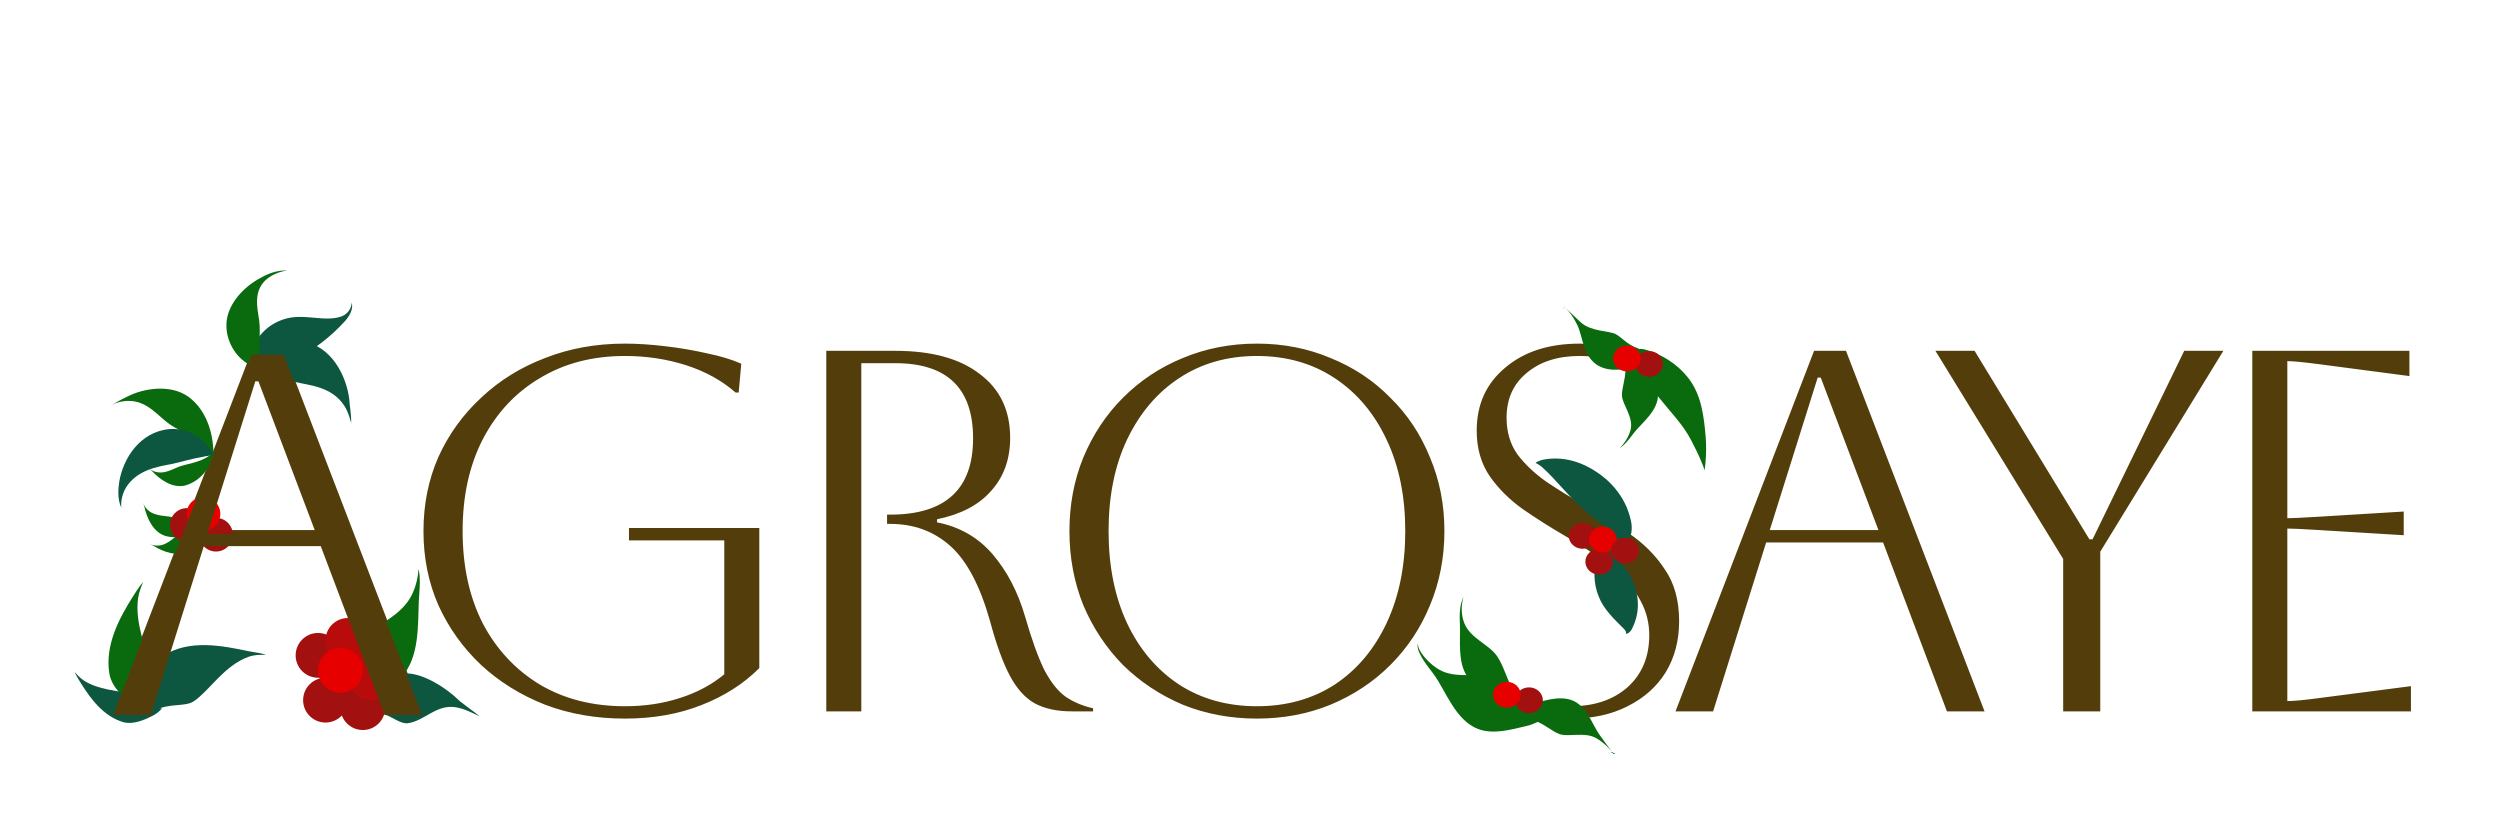<svg width="1353" height="453" viewBox="0 0 1353 453" fill="none" xmlns="http://www.w3.org/2000/svg">
<path d="M61.248 385L136.234 189.868H153.517L228.504 385H208.154L173.588 293.567H110.31L81.597 385H61.248ZM138.186 204.364L112.261 286.876H171.079L139.858 204.364H138.186ZM340.408 292.452V285.761H410.935V361.584C402.386 370.133 391.886 376.823 379.435 381.655C367.169 386.487 353.417 388.903 338.178 388.903C322.568 388.903 308.165 386.394 294.971 381.376C281.776 376.173 270.254 369.018 260.404 359.912C250.555 350.62 242.842 339.841 237.267 327.575C231.878 315.31 229.183 301.93 229.183 287.434C229.183 272.938 231.878 259.558 237.267 247.293C242.842 235.027 250.555 224.341 260.404 215.235C270.254 205.943 281.776 198.788 294.971 193.771C308.165 188.567 322.568 185.965 338.178 185.965C344.869 185.965 352.116 186.43 359.922 187.359C367.913 188.288 375.532 189.589 382.78 191.262C390.028 192.749 396.16 194.607 401.178 196.837L399.784 212.448H398.112C390.678 205.943 381.758 201.018 371.351 197.673C360.944 194.328 349.886 192.656 338.178 192.656C320.709 192.656 305.378 196.651 292.183 204.642C278.988 212.448 268.674 223.505 261.241 237.815C253.993 251.939 250.369 268.478 250.369 287.434C250.369 306.39 253.993 323.022 261.241 337.332C268.674 351.456 278.988 362.513 292.183 370.504C305.378 378.31 320.709 382.212 338.178 382.212C348.957 382.212 358.9 380.726 368.006 377.752C377.298 374.779 385.289 370.504 391.979 364.929V292.452H340.408ZM447.182 189.868H484.536C504.235 189.868 519.474 194.049 530.253 202.412C541.217 210.589 546.7 222.111 546.7 236.978C546.7 248.501 543.262 258.071 536.385 265.691C529.695 273.31 519.939 278.421 507.116 281.023V282.695C519.381 285.111 529.416 290.872 537.222 299.978C545.027 309.084 550.881 320.328 554.784 333.708C558.315 345.974 561.753 355.544 565.098 362.42C568.629 369.111 572.438 373.943 576.527 376.916C580.801 379.889 585.819 382.027 591.58 383.327V385H580.151C571.974 385 565.191 383.513 559.801 380.54C554.598 377.566 550.138 372.549 546.421 365.487C542.704 358.425 539.173 348.668 535.828 336.217C530.439 317.075 523.284 303.509 514.363 295.518C505.443 287.527 494.571 283.531 481.749 283.531H480.076V278.514H481.749C511.669 278.514 526.629 264.762 526.629 237.257C526.629 210.125 512.598 196.558 484.536 196.558H466.138V385H447.182V189.868ZM578.777 287.434C578.777 273.124 581.285 259.837 586.303 247.571C591.507 235.12 598.661 224.341 607.768 215.235C617.06 205.943 627.838 198.788 640.104 193.771C652.555 188.567 665.936 185.965 680.245 185.965C694.555 185.965 707.842 188.567 720.108 193.771C732.559 198.788 743.338 205.943 752.444 215.235C761.736 224.341 768.891 235.12 773.909 247.571C779.112 259.837 781.714 273.124 781.714 287.434C781.714 301.744 779.112 315.124 773.909 327.575C768.891 339.841 761.736 350.62 752.444 359.912C743.338 369.018 732.559 376.173 720.108 381.376C707.842 386.394 694.555 388.903 680.245 388.903C665.936 388.903 652.555 386.394 640.104 381.376C627.838 376.173 617.06 369.018 607.768 359.912C598.661 350.62 591.507 339.841 586.303 327.575C581.285 315.124 578.777 301.744 578.777 287.434ZM599.962 287.434C599.962 306.39 603.307 323.022 609.998 337.332C616.688 351.456 626.073 362.513 638.152 370.504C650.232 378.31 664.263 382.212 680.245 382.212C696.227 382.212 710.258 378.31 722.338 370.504C734.418 362.513 743.803 351.363 750.493 337.053C757.183 322.744 760.528 306.204 760.528 287.434C760.528 268.664 757.183 252.217 750.493 238.093C743.803 223.784 734.418 212.633 722.338 204.642C710.258 196.651 696.227 192.656 680.245 192.656C664.263 192.656 650.232 196.651 638.152 204.642C626.259 212.448 616.874 223.505 609.998 237.815C603.307 251.939 599.962 268.478 599.962 287.434ZM795.288 378.867L796.961 362.142H798.633C805.881 368.46 814.058 373.385 823.164 376.916C832.27 380.447 841.284 382.212 850.204 382.212C862.841 382.212 873.062 378.774 880.868 371.898C888.673 364.836 892.575 355.451 892.575 343.744C892.575 337.239 891.089 331.199 888.115 325.624C885.328 320.049 880.589 314.381 873.899 308.62C867.394 302.859 858.381 296.633 846.859 289.943C838.868 285.297 831.248 280.465 824 275.447C816.753 270.244 810.806 264.297 806.16 257.607C801.514 250.731 799.191 242.554 799.191 233.076C799.191 218.952 804.301 207.616 814.523 199.067C824.744 190.333 838.217 185.965 854.943 185.965C862.376 185.965 870.368 186.802 878.916 188.474C887.465 189.961 894.062 191.912 898.708 194.328L897.314 209.939H895.642C885.049 198.417 871.483 192.656 854.943 192.656C843.049 192.656 833.478 195.722 826.231 201.855C818.983 207.802 815.359 215.886 815.359 226.107C815.359 233.726 817.31 240.324 821.213 245.899C825.301 251.288 830.505 256.213 836.823 260.673C843.142 264.947 849.925 269.129 857.173 273.217C865.536 278.049 873.62 283.16 881.425 288.549C889.416 293.938 895.921 300.443 900.938 308.062C906.142 315.496 908.744 324.881 908.744 336.217C908.744 346.624 906.328 355.823 901.496 363.814C896.664 371.62 889.788 377.752 880.868 382.212C872.133 386.673 861.912 388.903 850.204 388.903C842.77 388.903 834.036 387.973 824 386.115C813.965 384.257 804.394 381.841 795.288 378.867ZM906.783 385L981.77 189.868H999.053L1074.04 385H1053.69L1019.12 293.567H955.845L927.133 385H906.783ZM983.721 204.364L957.797 286.876H1016.61L985.394 204.364H983.721ZM1116.59 385V302.487L1047.45 189.868H1068.64L1130.8 291.894H1132.48L1182.1 189.868H1203.28L1136.66 298.584V385H1116.59ZM1218.94 385V189.868H1303.97V203.527L1255.18 197.116C1246.63 196.001 1240.87 195.443 1237.9 195.443V280.465C1240.32 280.465 1246.08 280.186 1255.18 279.629L1300.9 276.841V289.664L1255.18 286.876C1246.08 286.319 1240.32 286.04 1237.9 286.04V379.425C1241.25 379.425 1247.1 378.867 1255.46 377.752L1304.8 371.341V385H1218.94Z" fill="#533E0B"/>
<path d="M875.407 296.173C876.245 294.995 876.532 293.768 876.346 292.814C872.658 286.231 862.756 281.545 856.172 274.97C848.604 268.385 842.681 260.077 834.295 252.56C833.291 251.787 832.23 251.064 831 250.5C832.121 249.736 833.486 249.187 834.921 248.821C848.393 246.098 860.89 251.95 869.866 259.925C874.19 263.878 877.817 268.652 880.339 274.453C882.411 279.931 885.592 288.104 879.783 294.744C878.395 295.924 876.829 296.237 875.407 296.173Z" fill="#0D5741"/>
<path d="M871.12 299.769C870.528 299.761 870.007 299.82 869.575 299.951C869.068 300.024 868.604 300.238 868.701 300.577C868.759 300.663 868.817 300.769 869.097 300.795C869.351 300.824 869.709 300.74 869.992 300.576C870.534 300.28 870.757 299.907 870.922 299.896C871.257 299.771 871.548 299.975 871.891 300.209C872.559 300.639 873.285 301.235 874.005 301.846C875.447 303.073 876.819 304.331 878.083 305.731C880.602 308.49 882.628 311.601 884.011 315.045C886.663 322.209 888.171 331.14 882.879 340.986C882.205 341.956 881.126 343.023 880 343C880.218 341.936 879.61 341.247 879.108 340.593C873.528 335.002 867.819 329.725 865.134 322.632C863.792 319.288 863.003 315.596 862.907 311.522C862.854 309.458 862.994 307.38 863.357 305.046C863.541 303.866 863.784 302.658 864.189 301.35C864.393 300.589 864.601 299.95 865.077 298.902C865.29 298.54 865.718 297.563 866.553 297.014C867.001 296.691 867.557 296.498 868.046 296.47C868.168 296.462 868.287 296.463 868.401 296.47C868.503 296.479 868.573 296.496 868.655 296.513C868.812 296.549 868.956 296.598 869.089 296.654C870.794 297.622 870.681 298.672 871.12 299.769Z" fill="#0D5741"/>
<path d="M138.756 198.715C139.746 197.598 140.811 196.813 141.862 196.27C145.405 194.585 148.164 195.267 151.077 195.029C153.99 194.9 157.007 194.46 160.163 193.417C168.924 190.332 179.206 182.096 186.973 173.501C188.558 171.585 189.969 169.459 190.415 167.104C190.638 165.954 190.636 164.812 190.426 163.668C190.306 164.825 190.038 165.876 189.595 166.846C188.702 168.822 187.064 170.302 185.118 171.144C175.6 174.7 164.294 169.146 153.387 172.853C149.548 174.132 145.666 176.277 142.175 179.883C138.796 183.32 135.605 189.185 136.818 194.581C137.159 196.162 137.85 197.533 138.756 198.715Z" fill="#0D5741"/>
<path d="M138.051 197.499C139.535 197.999 140.922 198.527 142.222 199.061C150.284 202.479 155.165 205.526 160.2 206.814C167.6 208.646 179.663 209.175 186.431 219.747C187.576 221.539 188.372 223.472 189.037 225.485C189.41 226.622 189.732 227.72 190.061 228.9C190.087 227.675 190.049 226.519 189.96 225.303C189.803 223.145 189.525 221.018 189.264 218.762C188.674 206.88 181.605 189.242 166.052 185.214C156.917 182.677 146.535 185.863 140.541 193.541C139.58 194.764 138.737 196.092 138.051 197.499Z" fill="#0D5741"/>
<path d="M79.979 386.7C81.122 385.947 82.498 385.407 83.481 384.795C83.645 384.691 83.811 384.591 83.981 384.493C91.152 380.402 100.384 382.698 104.94 379.488C113.412 373.756 121.357 360.096 134.666 355.41C136.456 354.799 138.322 354.534 140.178 354.423C141.443 354.348 142.719 354.345 143.987 354.355C142.785 353.947 141.517 353.66 140.242 353.423C138.368 353.072 136.449 352.819 134.501 352.414C120.679 349.551 102.248 345.67 88.206 355.066C80.657 360.2 78.664 372.854 78.981 381.921C78.984 382.146 78.988 382.37 78.992 382.591C79.02 383.924 79.542 385.412 79.979 386.7Z" fill="#0D5741"/>
<path d="M81.26 386.618C80.759 385.301 80.432 383.935 80.189 382.606C79.982 381.454 79.825 380.313 79.67 379.249C78.685 372.695 81.828 366.177 80.871 360.856C79.071 350.083 72.97 337.347 74.707 323.954C74.968 322.106 75.457 320.292 76.074 318.536C76.496 317.339 76.983 316.157 77.505 315C76.646 315.935 75.849 316.965 75.096 318.027C73.988 319.586 72.961 321.24 71.9 322.896C64.534 334.515 56.662 349.219 59.198 364.633C60.517 372.22 67.657 378.518 73.792 383.05C74.822 383.82 75.976 384.504 77.152 385.062C78.509 385.712 79.911 386.217 81.26 386.618Z" fill="#096B0E"/>
<path d="M87.67 383.425C86.667 383.341 85.687 383.129 84.757 382.874C83.951 382.651 83.169 382.399 82.436 382.17C77.914 380.776 74.693 376.738 70.973 375.708C63.484 373.534 53.402 373.521 45.322 368.261C44.214 367.522 43.198 366.646 42.258 365.706C41.619 365.064 41.009 364.385 40.425 363.691C40.762 364.533 41.178 365.365 41.628 366.178C42.289 367.373 43.035 368.545 43.773 369.74C48.971 378.073 55.998 387.687 66.7 390.822C71.99 392.32 78.25 389.673 83.064 387.128C83.878 386.703 84.675 386.172 85.398 385.588C86.236 384.915 86.994 384.169 87.67 383.425Z" fill="#0D5741"/>
<path d="M59.294 217.922C59.843 218.896 60.392 219.87 60.941 220.843C60.398 219.866 60.13 219.375 60.137 219.372C61.209 218.769 62.296 218.303 63.417 217.942C65.412 217.293 67.471 216.993 69.479 216.965C79.738 216.856 85.541 225.219 91.675 229.508C97.876 234.03 108.46 236.867 113.934 244.972C114.088 245.272 114.218 245.523 114.319 245.861C114.565 246.574 114.495 247.524 113.596 247.831C114.069 247.837 114.503 247.628 114.8 247.189C114.931 247.005 115.039 246.785 115.123 246.534C115.205 246.29 115.264 246.094 115.319 245.844C115.402 245.421 115.455 245.09 115.484 244.689C115.298 233.887 111.469 221.651 101.979 214.749C92.329 207.818 77.846 210.043 68.933 214.617C66.962 215.513 65.1 216.538 63.259 217.586C62.226 218.178 61.209 218.769 60.137 219.372C60.13 219.375 59.85 218.892 59.294 217.922Z" fill="#096B0E"/>
<path d="M80.118 254.32C80.553 253.812 80.988 253.304 81.423 252.796C80.992 253.307 80.778 253.564 80.781 253.566C81.341 254.045 81.938 254.428 82.575 254.737C88.404 257.559 93.813 253.497 97.783 252.254C102.839 250.688 110.527 249.863 115.352 244.784C115.469 244.622 115.566 244.486 115.656 244.298C115.862 243.905 115.954 243.347 115.46 243.058C115.738 243.109 115.973 243.278 116.1 243.572C116.217 243.822 116.242 244.145 116.241 244.424C116.233 244.68 116.217 244.877 116.18 245.111C114.127 252.458 109.071 259.967 100.779 262.599C93.528 264.803 86.129 259.189 82.373 255.025C81.856 254.525 81.341 254.045 80.781 253.566C80.778 253.564 80.557 253.815 80.118 254.32Z" fill="#096B0E"/>
<path d="M76.589 272.654C77.222 272.436 77.854 272.218 78.486 272C77.855 272.222 77.541 272.335 77.542 272.339C77.782 273.035 78.104 273.668 78.497 274.257C82.094 279.642 88.816 278.877 92.869 279.815C98.021 281.024 105.069 284.205 111.801 282.268C111.984 282.187 112.137 282.12 112.31 282.003C112.687 281.769 113.048 281.334 112.769 280.834C112.982 281.019 113.1 281.283 113.06 281.601C113.035 281.876 112.892 282.168 112.751 282.407C112.614 282.624 112.501 282.786 112.35 282.969C106.86 288.265 98.698 292.181 90.216 290.253C82.846 288.482 79.307 279.895 78.176 274.403C77.984 273.71 77.783 273.035 77.542 272.339C77.541 272.335 77.223 272.44 76.589 272.654Z" fill="#096B0E"/>
<path d="M80.828 295.369C81.114 294.764 81.399 294.159 81.684 293.554C81.403 294.161 81.264 294.465 81.268 294.467C81.934 294.781 82.612 294.992 83.308 295.122C89.675 296.304 93.819 290.957 97.319 288.709C101.781 285.863 108.978 283.035 112.29 276.863C112.359 276.675 112.417 276.519 112.455 276.313C112.55 275.88 112.491 275.318 111.938 275.169C112.219 275.145 112.491 275.245 112.691 275.496C112.87 275.706 112.979 276.011 113.052 276.28C113.112 276.529 113.149 276.723 113.174 276.959C113.136 284.587 110.244 293.165 102.942 297.894C96.531 301.936 87.911 298.477 83.189 295.454C82.558 295.107 81.934 294.78 81.268 294.467C81.264 294.465 81.118 294.766 80.828 295.369Z" fill="#096B0E"/>
<path d="M155.412 146.366C154.248 146.34 153.133 146.395 151.976 146.537C148.028 147.016 144.172 148.498 140.55 150.642C132.159 155.171 122.053 165.038 122.543 176.883C122.831 185.938 128.413 194.541 136.579 198.243C137.846 198.834 139.15 199.29 140.505 199.647C140.388 198.25 140.329 196.932 140.285 195.65C140.09 187.433 140.801 181.678 140.53 176.182C140.253 169.761 136.472 160.274 142.459 152.957C144.878 150.093 148.374 148.166 152.093 147.117C153.189 146.805 154.265 146.564 155.412 146.366Z" fill="#096B0E"/>
<path d="M198.319 378.623C198.44 379.874 198.56 381.126 198.681 382.377C198.693 382.375 198.704 382.374 198.716 382.373C199.795 382.269 200.859 382.582 201.976 383.092C204.274 384.129 206.63 386.003 208.962 386.924C212.917 388.521 217.161 391.853 220.651 391.412C229.913 390.215 236.334 380.709 247.245 382.875C250.522 383.46 253.571 384.848 256.576 386.265C257.557 386.731 258.471 387.161 259.479 387.629C258.635 386.906 257.85 386.266 256.984 385.599C254.328 383.55 251.564 381.661 248.831 379.455C241.865 372.471 227.493 362.923 217.28 364.623C213.462 365.107 210.436 369.457 207.1 371.957C205.141 373.412 203.348 375.771 201.355 377.265C200.389 377.998 199.421 378.517 198.354 378.62C198.342 378.621 198.331 378.622 198.319 378.623Z" fill="#0D5741"/>
<path d="M184.488 371.906C185.389 373.274 186.291 374.642 187.192 376.01C187.205 376.002 187.217 375.993 187.23 375.985C188.384 375.224 189.847 374.96 191.468 374.886C194.807 374.71 198.893 375.248 201.93 374.232C207.437 372.41 213.695 370.599 217.515 366.263C227.236 355.218 226.086 337.72 226.671 325.039C226.928 320.524 227.423 316.278 227.122 311.906C226.949 310.604 227.005 308.953 226 308C226.626 309.094 226.213 310.612 226.074 311.869C225.389 316.015 224.09 319.974 221.958 323.644C215.495 334.604 201.587 338.977 195.006 346.43C192.281 349.521 191.409 354.618 189.315 359.154C188.2 361.613 188.001 365.457 186.885 368.457C186.366 369.908 185.63 371.153 184.524 371.882C184.512 371.89 184.5 371.898 184.488 371.906Z" fill="#096B0E"/>
<circle cx="172.12" cy="354.68" r="12.12" fill="#A21010"/>
<circle cx="176.16" cy="378.92" r="12.12" fill="#A21010"/>
<circle cx="196.36" cy="382.96" r="12.12" fill="#A21010"/>
<circle cx="101.109" cy="284.121" r="9.109" fill="#A21010"/>
<circle cx="116.891" cy="289.382" r="9.109" fill="#A21010"/>
<circle cx="188.28" cy="346.6" r="12.12" fill="#B80B0B"/>
<circle cx="200.4" cy="366.8" r="12.12" fill="#B80B0B"/>
<circle cx="184.24" cy="362.76" r="12.12" fill="#E70000"/>
<circle cx="110.127" cy="278.109" r="9.109" fill="#E70000"/>
<path d="M115.673 246.225C114.186 246.42 112.816 246.658 111.479 246.889C103.018 248.364 97.502 250.203 92.408 251.224C85.199 252.581 73.931 254.376 68.091 264.023C66.839 266.184 66.002 268.617 65.699 271.186C65.563 272.352 65.538 273.541 65.641 274.743C65.137 273.647 64.762 272.469 64.505 271.247C63.937 268.546 63.941 265.686 64.276 262.819C65.443 250.844 73.596 235.804 88.591 232.674C98.21 230.604 108.237 234.953 113.416 242.452C114.268 243.641 114.993 244.888 115.673 246.225Z" fill="#0D5741"/>
<path d="M61.248 387L136.234 191.868H153.517L228.504 387H208.154L173.588 295.567H110.31L81.597 387H61.248ZM138.186 206.364L112.261 288.876H171.079L139.858 206.364H138.186Z" fill="#533E0B"/>
<path d="M821.651 384.876C822.217 384.292 822.783 383.708 823.349 383.124C823.339 383.115 823.33 383.106 823.32 383.096C822.453 382.256 821.813 381.214 821.297 380.094C820.295 377.862 819.569 375.058 818.518 372.981C815.34 366.903 813.611 360.026 810.145 355.021C805.873 348.785 795.687 345.454 792.491 337.278C791.183 333.826 790.778 330.079 791.319 326.429C791.454 325.288 791.902 324.041 792.055 323.023C791.722 323.963 791.118 325.186 790.838 326.327C789.844 329.999 789.903 333.858 790.101 337.769C790.477 346.424 788.7 358.299 794.099 366.133C798.321 372.22 805.35 375.809 811.372 379.628C813.454 380.922 816.296 381.809 818.553 382.835C819.688 383.368 820.746 383.999 821.622 384.848C821.632 384.857 821.641 384.867 821.651 384.876Z" fill="#096B0E"/>
<path d="M894.738 193.333C894.579 192.536 894.421 191.738 894.262 190.941C894.252 190.943 894.241 190.945 894.231 190.947C893.281 191.135 892.301 191.005 891.351 190.71C889.317 190.122 887.414 188.842 885.705 188.22C880.664 186.449 877.576 182.51 874.406 180.808C870.561 178.942 861.076 179.474 855.626 174.533C853.295 172.516 851.165 170.213 848.859 168.205C848.145 167.595 847.394 167.011 846.582 166.546C846.555 166.531 846.729 166.162 847.092 165.434C846.697 166.145 846.303 166.855 845.908 167.566C846.326 166.868 846.555 166.531 846.582 166.546C847.395 167.011 848.118 167.636 848.76 168.309C850.839 170.533 852.294 173.265 853.696 176.025C856.667 182.118 856.671 193.387 865.256 198.049C871.81 201.563 879.864 199.927 885.827 197.978C888.011 197.306 889.984 195.702 891.901 194.55C892.801 193.989 893.715 193.536 894.705 193.34C894.716 193.338 894.727 193.336 894.738 193.333Z" fill="#096B0E"/>
<path d="M881.914 189.923C881.193 190.299 880.471 190.675 879.75 191.05C879.755 191.059 879.759 191.068 879.764 191.077C880.193 191.902 880.338 192.852 880.329 193.833C880.34 195.891 879.715 198.085 879.707 199.918C879.732 205.227 877.629 210.14 877.8 214.178C878.042 219.011 884.266 225.909 882.45 232.754C881.703 235.568 880.239 238.126 878.462 240.437C877.886 241.182 877.287 241.889 876.644 242.568C877.415 242.038 878.134 241.428 878.827 240.765C880.979 238.696 882.749 236.293 884.633 233.843C888.833 228.65 897.665 221.942 897.299 213.331C897.009 206.749 892.532 201.208 888.859 196.531C887.55 194.85 885.459 193.574 883.836 192.176C883.051 191.513 882.371 190.803 881.928 189.951C881.924 189.942 881.919 189.932 881.914 189.923Z" fill="#096B0E"/>
<path d="M844.802 387.124C844.663 385.876 844.523 384.629 844.384 383.381C844.47 384.299 844.504 384.759 844.488 384.761C842.97 384.93 841.441 384.735 839.934 384.306C835.495 383.07 831.376 379.865 827.589 377.9C821.021 374.557 816.162 368.401 810.518 366.325C802.395 363.35 788.193 368.14 778.502 362.189C774.474 359.662 770.955 356.325 768.544 352.246C767.867 350.968 767.069 349.466 767.612 348.018C766.758 349.371 767.342 351.155 767.858 352.568C769.775 357.177 772.974 360.921 775.95 364.958C782.491 373.849 787.635 389.957 800.114 394.6C808.328 397.626 817.98 394.823 826.147 392.895C831.072 391.768 835.75 388.727 840.09 386.978C841.585 386.374 843.064 385.925 844.598 385.755C844.615 385.753 844.682 386.209 844.802 387.124Z" fill="#096B0E"/>
<path d="M875.124 191.621C875.041 192.874 874.959 194.126 874.876 195.379C874.891 195.38 874.906 195.381 874.921 195.382C876.289 195.473 877.548 196.18 878.684 197.139C881.095 199.114 882.713 202.076 884.716 203.183C890.456 206.349 894.668 211.104 898.729 216.258C903.812 222.689 910.815 229.652 915.398 238.519C917.385 242.37 919.372 246.348 921.062 250.504C921.582 251.784 922.138 253.162 922.5 254.5C922.78 253.113 922.883 251.62 923.024 250.213C923.407 245.647 923.506 240.993 923.096 236.343C922.178 225.877 921.029 213.956 913.653 204.5C907.927 197.14 899.24 191.528 890.064 189.101C886.757 188.193 882.939 189.727 879.696 190.798C878.115 191.324 876.649 191.724 875.172 191.624C875.156 191.623 875.14 191.622 875.124 191.621Z" fill="#096B0E"/>
<path d="M822.335 384.792C822.45 385.597 822.565 386.402 822.68 387.208C822.69 387.206 822.701 387.205 822.711 387.203C823.656 387.068 824.625 387.249 825.569 387.588C827.547 388.273 829.419 389.62 831.173 390.277C836.226 392.135 840.087 395.937 844.107 397.333C849 398.986 857.955 395.881 864.132 399.634C866.732 401.199 869.088 403.147 871.103 405.404C871.74 406.096 872.286 406.859 872.928 407.52C872.959 407.532 872.812 407.597 872.916 407.839C872.961 407.955 873.218 408.084 873.506 407.984C873.786 407.893 874.002 407.728 874.216 407.594C873.405 407.531 872.595 407.469 871.784 407.406C871.996 407.301 872.205 407.157 872.474 407.079C872.751 406.992 872.992 407.125 873.017 407.238C873.063 407.463 872.919 407.522 872.928 407.52C872.286 406.859 871.779 406.066 871.215 405.313C869.437 402.858 867.672 400.366 865.776 397.831C861.75 392.258 858.691 381.752 850.494 378.889C844.204 376.704 837.111 378.729 831.244 380.518C829.116 381.146 827.124 382.67 825.201 383.726C824.277 384.243 823.349 384.648 822.367 384.788C822.356 384.789 822.345 384.791 822.335 384.792Z" fill="#096B0E"/>
<ellipse cx="856.5" cy="290" rx="7.5" ry="7" fill="#A21010"/>
<ellipse cx="865.5" cy="304" rx="7.5" ry="7" fill="#A21010"/>
<ellipse cx="827.5" cy="379" rx="7.5" ry="7" fill="#A21010"/>
<ellipse cx="867.5" cy="292" rx="7.5" ry="7" fill="#E70000"/>
<ellipse cx="879.5" cy="298" rx="7.5" ry="7" fill="#A21010"/>
<ellipse cx="815.5" cy="376" rx="7.5" ry="7" fill="#E70000"/>
<ellipse cx="892.5" cy="197" rx="7.5" ry="7" fill="#A21010"/>
<ellipse cx="880.5" cy="194" rx="7.5" ry="7" fill="#E70000"/>
</svg>
